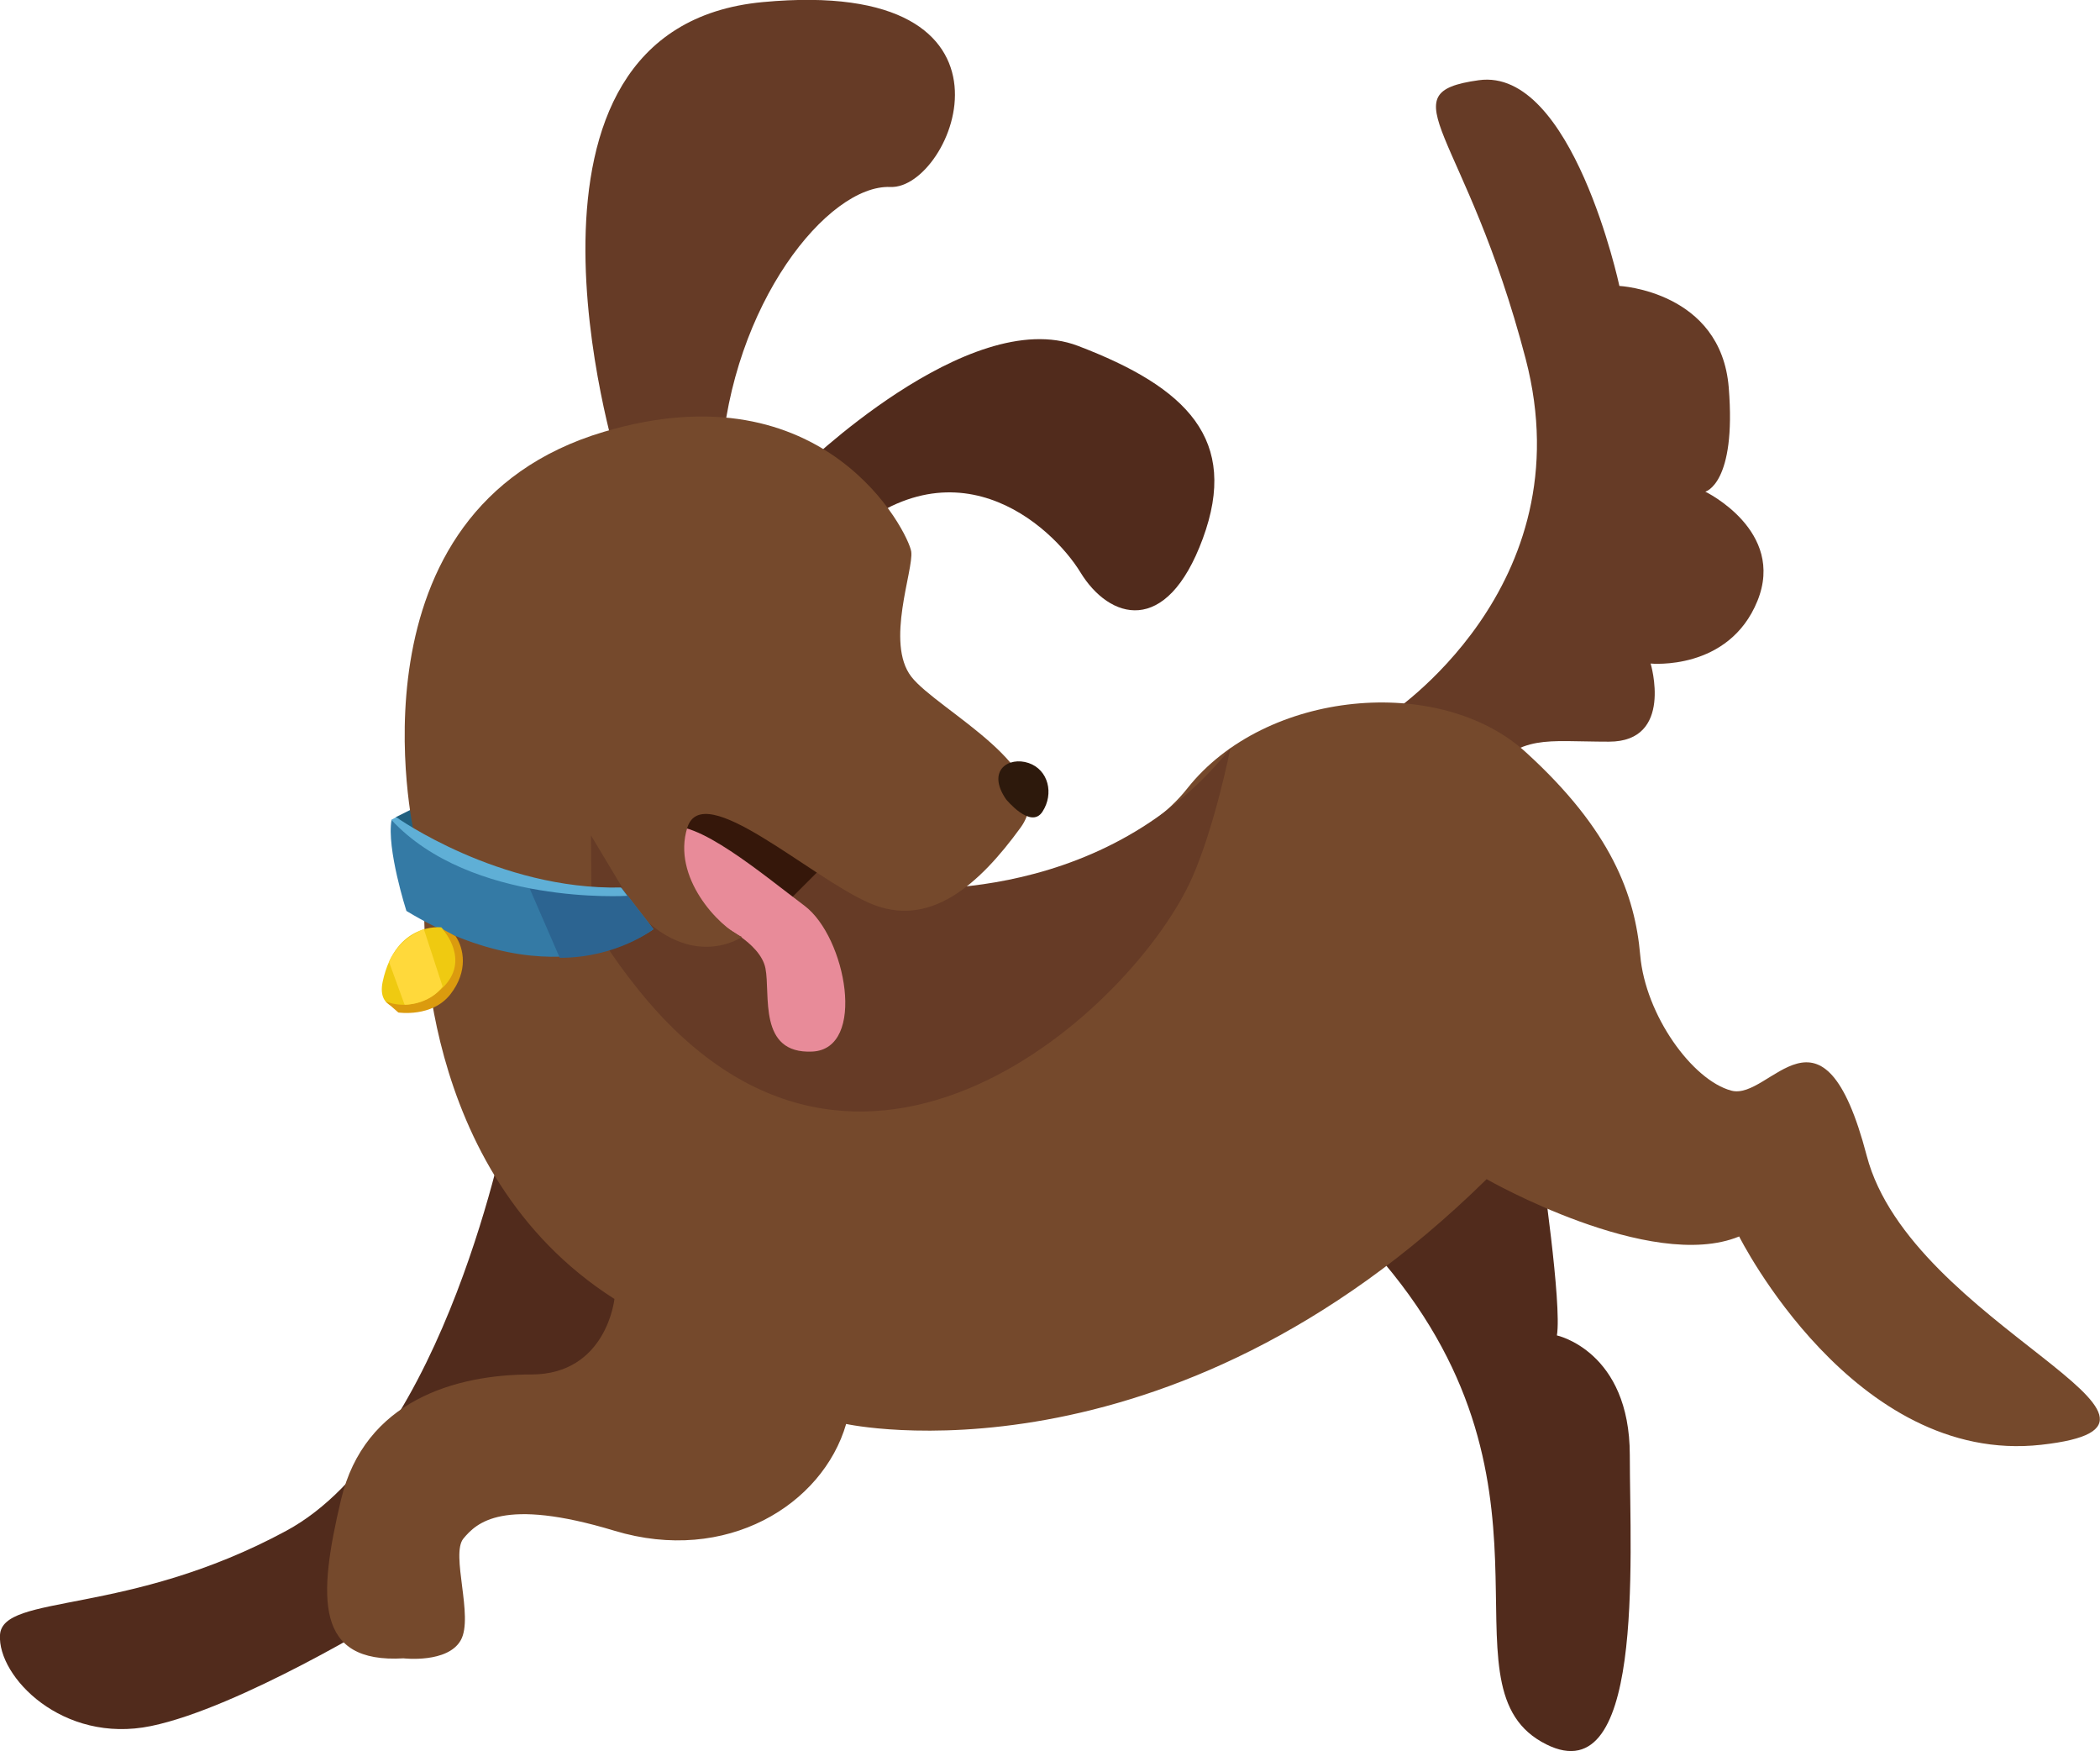 <?xml version="1.0" encoding="utf-8"?>
<!-- Generator: Adobe Illustrator 21.1.0, SVG Export Plug-In . SVG Version: 6.00 Build 0)  -->
<svg version="1.1" id="Layer_1" xmlns="http://www.w3.org/2000/svg" xmlns:xlink="http://www.w3.org/1999/xlink" x="0px" y="0px"
	 viewBox="0 0 806.6 672.5" style="enable-background:new 0 0 806.6 672.5;" xml:space="preserve">
<style type="text/css">
	.st0{fill:#512B1C;}
	.st1{fill:#663B26;}
	.st2{fill:#75492C;}
	.st3{fill:#35170A;}
	.st4{fill:#E88B99;}
	.st5{fill:#21607F;}
	.st6{fill:#2D190C;}
	.st7{fill:#347AA5;}
	.st8{fill:#2C6491;}
	.st9{fill:#5FAFD6;}
	.st10{fill:#EFCA11;}
	.st11{fill:#DB9B0E;}
	.st12{fill:#FFD93B;}
</style>
<g>
	<path class="st0" d="M528,480.8c78,88,24,165,64,188s34-70,34-110s-28-46-28-46c2-12-6-66-6-66C588,420.8,450,392.8,528,480.8z"/>
	<path class="st0" d="M257,475.8l-52,78l-32,2l-24,65c0,0-57,35-91,42s-59-19-58-35s49-7,110-40s85-158,85-158L257,475.8z"/>
	<path class="st1" d="M570,297.8c15-16,23-13,48-13s16-30,16-30s30,3,41-24s-20-42-20-42s12-3,9-40s-42-39-42-39s-18-84-54-79
		s-5,19,18,107s-53,137-53,137S555,313.8,570,297.8z"/>
	<path class="st2" d="M314.3,327.1c16.4,30.4,111.7,13.7,141.7-24.3s97-44,130-14s42,55,44,78s20,48,35,52s35-40,52,25
		s139,103,67,111s-116-80-116-80c-34,14-97-22-97-22c-123,121-246,94-246,94c-9,31-46,54-89,41s-53-3-58,3s4,30-1,39s-22,7-22,7
		c-34,2-33-23-24-61s44-48,73-48s32-29,32-29c-77-49-73-149-73-149"/>
	<path class="st1" d="M340,340.8c0,0-179.7-66.8-95,39s191,7,213-43c8.8-20.1,14.6-49.5,14.6-49.5C422,350.8,340,340.8,340,340.8z"
		/>
	<polygon class="st3" points="272,297.8 254,321.8 298,350.8 320,328.8 	"/>
	<path class="st1" d="M277,176.8c4-60,41-106,65-105s58-81-49-71s-56,176-56,176S273,236.8,277,176.8z"/>
	<path class="st0" d="M320,210.8c45-45,84-9,95,9s33,25,47-13s-6-58-48-74s-107,48-107,48"/>
	<path class="st4" d="M256,317.8c11-4,37,18,53,30s24,55,3,56s-16-22-18-32s-18-17-18-17C246,352.8,245,321.8,256,317.8z"/>
	<polygon class="st5" points="160,321.3 160,309.8 152,313.8 	"/>
	<path class="st2" d="M238,341.8c24,34,47,18,47,18c-9-4-27-23-21-42s47,19,70,29s42-7,58-29s-32-45-42-58s1-41,0-48
		s-32.8-71.3-118-46c-101,30-73,154-73,154C175,346.8,238,341.8,238,341.8z"/>
	<path class="st6" d="M395.1,293c7.6,2.6,9.8,11.8,5.3,18.7c-4.5,6.9-14-4.8-14-4.8C378.8,295.8,387.5,290.4,395.1,293z"/>
	<path class="st7" d="M238.6,340.8c-49.8,2-88.2-26-88.2-26c-2,11,5.7,35,5.7,35c57.9,35,94.9,7,94.9,7L238.6,340.8z"/>
	<polyline class="st1" points="227.2,345.5 227,320.8 239,340.8 	"/>
	<path class="st8" d="M251,356.8l-10-13l-37.6-2.7l11.6,26.7C237,367.8,251,356.8,251,356.8z"/>
	<path class="st9" d="M150.3,314.8c30.6,33,90.6,29.2,90.6,29.2l-2.4-3.2c-46.9,1-86.3-27-86.3-27L150.3,314.8z"/>
	<path class="st10" d="M147,376.9c5-23,22.5-20.8,22.5-20.8C192,379.8,142,399.9,147,376.9z"/>
	<path class="st11" d="M175,359.5c3.1,4.6,5,13.3-2,22.3s-20,7-20,7l-4.9-4.3c0,0,10.9,5.3,21.9-5.2c11-10.6,0-22.5,0-22.5
		L175,359.5z"/>
	<path class="st12" d="M155.4,385.8l-6-16.5c4.5-9.6,13.4-12.5,13.4-12.5l7.2,22C165,385.8,155.4,385.9,155.4,385.8z"/>
</g>
</svg>
